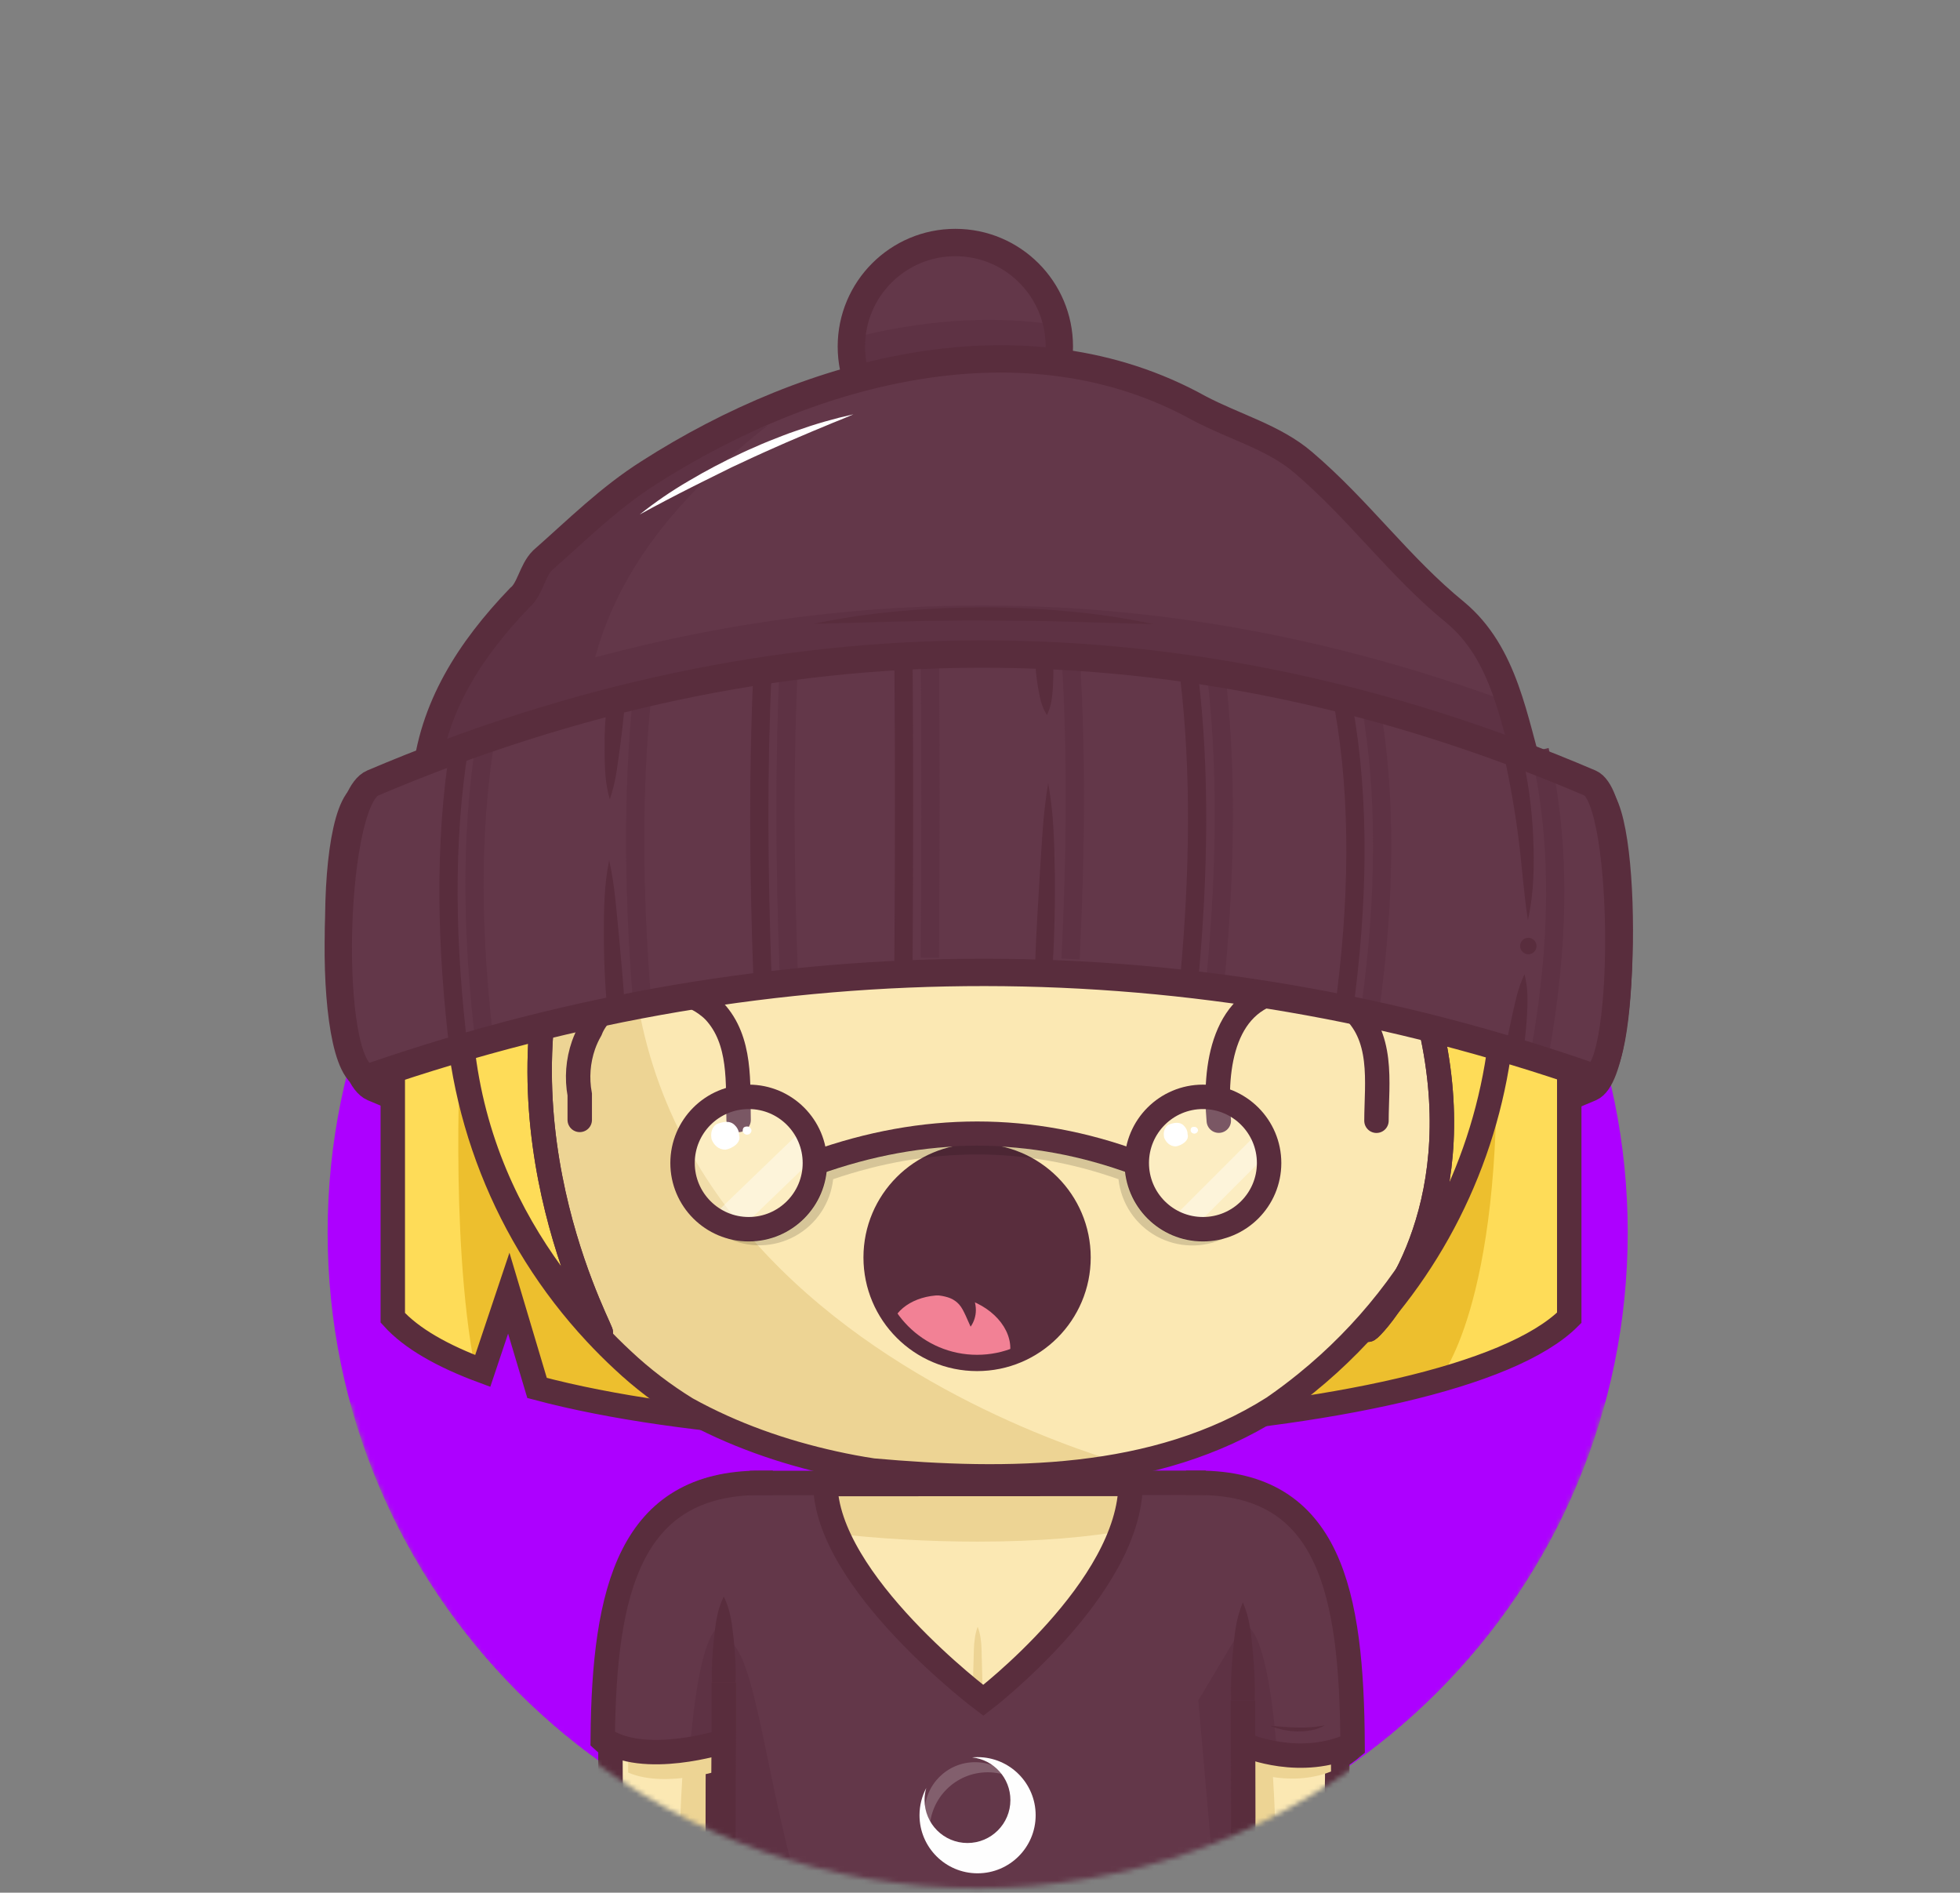 <svg width="405" height="391" viewBox="0 0 405 391" fill="none" xmlns="http://www.w3.org/2000/svg">
<rect x="0" y="0" width="405" height="391" fill="#808080" stroke="none"/>
<mask id="mask0_1170_85111" style="mask-type:luminance" maskUnits="userSpaceOnUse" x="-1" y="-1" width="406" height="392">
<path d="M404.038 -0.001H-0.002V290.225H72.402C87.909 347.753 140.059 390.064 202.018 390.064C263.978 390.064 316.127 347.753 331.634 290.225H404.038V-0.001Z" fill="white"/>
</mask>
<g mask="url(#mask0_1170_85111)">
<path d="M202.019 388.929C276.202 388.929 336.339 328.792 336.339 254.609C336.339 180.426 276.202 120.289 202.019 120.289C127.836 120.289 67.699 180.426 67.699 254.609C67.699 328.792 127.836 388.929 202.019 388.929Z" fill="#AD00FF"/>
<path d="M77.095 224.694C160.097 259.968 245.045 260.471 328.671 224.694C336.604 221.3 336.559 161.399 328.671 164.142C247.004 192.574 160.635 192.877 77.095 164.142C67.157 160.707 68.126 220.861 77.095 224.694Z" fill="#592D3D" stroke="#592D3D" stroke-width="5.653" stroke-miterlimit="10"/>
<path d="M202.71 84.654C135.582 84.654 81.162 139.07 81.162 206.202V272.234C84.992 276.485 91.413 280.141 99.748 283.22L105.13 267.151L110.972 286.731C172.693 303.151 299.542 296.945 324.257 272.234V206.202C324.257 139.07 269.837 84.654 202.71 84.654Z" fill="#FEDC58"/>
<path d="M98.128 282.605C98.661 282.811 99.199 283.009 99.744 283.219L105.13 267.151L110.972 286.73C129.243 291.579 153.215 294.468 178.56 295.47L189.583 284.876L95.275 213.91C95.275 213.91 92.795 254.9 98.128 282.605Z" fill="#EDBF2E"/>
<path d="M249.373 223.345L259.599 292.339C273.66 290.585 286.516 288.189 297.22 285.175C297.22 285.175 310.589 270.27 309.147 213.911C307.704 157.551 249.373 223.345 249.373 223.345Z" fill="#EDBF2E"/>
<path d="M202.71 84.654C135.582 84.654 81.162 139.07 81.162 206.202V272.234C84.992 276.485 91.413 280.141 99.748 283.22L105.13 267.151L110.972 286.731C172.693 303.151 299.542 296.945 324.257 272.234V206.202C324.257 139.07 269.837 84.654 202.71 84.654Z" stroke="#592D3D" stroke-width="5.047" stroke-miterlimit="10"/>
<path d="M246.463 306.553C283.134 306.553 275.554 352.71 275.905 404.04H246.463V306.553Z" fill="#FBE8B3"/>
<path d="M255.651 336.108L246.463 351.514L251.061 404.039H263.893C264.204 331.203 255.651 336.108 255.651 336.108Z" fill="#EDD494"/>
<path d="M94.24 202.019C94.24 142.496 142.495 94.241 202.018 94.241C261.541 94.241 309.796 142.496 309.796 202.019C309.811 218.057 306.24 233.896 299.343 248.375C292.447 262.855 282.4 275.609 269.937 285.704C267.726 287.503 265.444 289.212 263.093 290.831C238.786 306.261 208.079 306.261 180.358 303.793C177.667 303.389 174.984 302.88 172.321 302.294C161.683 299.95 151.384 296.334 141.869 291.061C139.517 289.612 137.237 288.047 135.028 286.366C132.808 284.676 130.677 282.872 128.644 280.96C126.721 279.175 124.864 277.319 123.073 275.393C104.51 255.473 94.204 229.247 94.24 202.019Z" fill="#FBE8B3"/>
<path d="M108.934 256.354C109.217 256.839 109.495 257.324 109.786 257.801C109.96 258.092 110.142 258.375 110.324 258.666C110.59 259.098 110.857 259.53 111.132 259.954C111.326 260.262 111.536 260.561 111.722 260.86C111.988 261.264 112.255 261.668 112.53 262.072C112.736 262.379 112.934 262.686 113.16 262.993C113.427 263.397 113.693 263.769 113.968 264.156C114.186 264.468 114.412 264.775 114.635 265.086C114.857 265.397 115.176 265.833 115.443 266.205C115.709 266.577 115.907 266.823 116.142 267.13C116.376 267.437 116.695 267.857 116.978 268.221C117.261 268.585 117.459 268.831 117.701 269.134C117.944 269.437 118.271 269.845 118.558 270.197C118.845 270.548 119.055 270.799 119.305 271.098C119.556 271.397 119.887 271.793 120.182 272.136C120.477 272.48 120.695 272.73 120.954 273.025L121.851 274.035C122.114 274.33 122.38 274.617 122.659 274.908C123.006 275.288 123.358 275.664 123.709 276.035L124.198 276.552C124.72 277.094 125.245 277.635 125.778 278.169L125.883 278.278C126.404 278.795 126.934 279.308 127.463 279.817L128.101 280.423C128.485 280.783 128.869 281.142 129.257 281.498L129.726 281.926C130.13 282.306 130.57 282.678 130.994 283.049C132.314 284.2 133.661 285.303 135.035 286.359C137.241 288.039 139.521 289.604 141.875 291.053C151.39 296.306 161.673 299.942 172.328 302.286C174.99 302.872 177.673 303.377 180.364 303.785C197.374 305.3 215.516 305.878 232.598 302.54C205.435 294.544 74.986 247.571 157.091 104.031C155.992 104.536 154.909 105.058 153.835 105.599L153.596 105.716C153.103 105.963 152.61 106.217 152.122 106.476L151.718 106.69C150.198 107.498 148.695 108.334 147.221 109.207L146.857 109.421C146.388 109.7 145.924 109.983 145.459 110.27L145.107 110.488C143.664 111.39 142.243 112.324 140.845 113.288L140.408 113.591C139.968 113.898 139.536 114.205 139.103 114.516L138.837 114.706C137.956 115.35 137.086 116.002 136.227 116.662L135.976 116.855C135.572 117.171 135.168 117.494 134.764 117.821L134.291 118.201C133.887 118.528 133.483 118.855 133.079 119.191C132.227 119.898 131.386 120.625 130.558 121.361L130.097 121.765L129.01 122.754L128.485 123.231C127.332 124.309 126.205 125.409 125.103 126.532L124.546 127.102C124.227 127.433 123.907 127.765 123.592 128.1C123.406 128.298 123.221 128.504 123.039 128.698C122.484 129.291 121.937 129.891 121.398 130.5C121.217 130.706 121.031 130.904 120.849 131.122C120.562 131.449 120.279 131.781 119.996 132.112L119.386 132.835C119.111 133.163 118.837 133.49 118.578 133.821C118.36 134.088 118.142 134.359 117.928 134.629C117.495 135.167 117.071 135.704 116.651 136.245C116.433 136.528 116.215 136.811 116 137.098C115.786 137.385 115.516 137.74 115.277 138.068C115.039 138.395 114.845 138.653 114.635 138.948C114.425 139.243 114.178 139.575 113.956 139.89C113.573 140.429 113.196 140.974 112.825 141.526C112.623 141.821 112.421 142.124 112.223 142.423C112.025 142.722 111.778 143.094 111.56 143.433L110.958 144.367L110.279 145.462C110.105 145.74 109.932 146.019 109.762 146.298C109.402 146.888 109.055 147.482 108.707 148.076L108.215 148.948C107.996 149.332 107.778 149.72 107.564 150.108C107.402 150.403 107.241 150.698 107.083 150.993C106.825 151.474 106.57 151.959 106.316 152.443L105.831 153.389C105.572 153.906 105.313 154.419 105.059 154.94C104.926 155.219 104.788 155.502 104.655 155.785C104.445 156.225 104.251 156.67 104.037 157.114C103.911 157.381 103.79 157.647 103.669 157.922C103.37 158.587 103.078 159.261 102.792 159.942C102.703 160.152 102.619 160.367 102.53 160.577C102.316 161.09 102.105 161.603 101.899 162.12C101.79 162.391 101.685 162.662 101.58 162.928C101.378 163.437 101.176 163.95 100.994 164.464C100.909 164.686 100.825 164.908 100.744 165.13C100.491 165.839 100.241 166.547 99.996 167.255L99.77 167.942C99.592 168.481 99.419 169.02 99.249 169.559L99.006 170.33C98.817 170.952 98.631 171.575 98.453 172.201C98.412 172.334 98.372 172.468 98.336 172.605C98.126 173.348 97.924 174.095 97.73 174.843C97.665 175.082 97.609 175.324 97.548 175.563C97.406 176.124 97.269 176.686 97.144 177.251L96.974 177.959C96.8 178.726 96.631 179.494 96.473 180.266L96.412 180.577C96.275 181.264 96.14 181.95 96.008 182.637C95.964 182.884 95.924 183.126 95.879 183.373C95.774 183.975 95.673 184.585 95.58 185.191C95.548 185.397 95.511 185.595 95.483 185.805C95.362 186.593 95.253 187.385 95.148 188.181L95.087 188.706C95.006 189.348 94.934 189.995 94.865 190.641C94.841 190.884 94.812 191.126 94.788 191.373C94.724 192.051 94.663 192.734 94.606 193.417C94.606 193.559 94.582 193.696 94.574 193.821C94.515 194.629 94.462 195.444 94.416 196.266C94.416 196.48 94.416 196.698 94.388 196.912C94.361 197.548 94.337 198.182 94.316 198.815C94.316 199.053 94.316 199.292 94.316 199.53C94.316 200.359 94.283 201.191 94.283 202.023C94.283 202.023 94.283 202.051 94.283 202.064C94.283 202.961 94.283 203.849 94.316 204.738C94.316 205.045 94.34 205.352 94.348 205.66C94.368 206.253 94.388 206.847 94.416 207.441C94.416 207.801 94.461 208.157 94.481 208.516C94.513 209.053 94.542 209.591 94.582 210.132C94.611 210.536 94.647 210.896 94.679 211.276C94.724 211.785 94.764 212.294 94.817 212.799C94.853 213.203 94.901 213.583 94.942 213.975C94.998 214.464 95.051 214.956 95.112 215.445C95.16 215.849 95.216 216.253 95.269 216.637C95.334 217.114 95.398 217.595 95.471 218.072C95.532 218.476 95.596 218.88 95.661 219.284C95.734 219.752 95.811 220.225 95.891 220.694C95.964 221.098 96.037 221.502 96.114 221.906C96.198 222.371 96.287 222.835 96.376 223.296C96.465 223.756 96.542 224.104 96.627 224.508C96.724 224.969 96.821 225.425 96.926 225.882C97.031 226.338 97.103 226.69 97.2 227.066C97.305 227.522 97.419 227.975 97.532 228.423C97.645 228.872 97.73 229.211 97.831 229.599C97.952 230.051 98.073 230.5 98.198 230.948C98.303 231.352 98.412 231.724 98.526 232.108C98.655 232.556 98.788 233.001 98.93 233.445C99.071 233.89 99.164 234.209 99.285 234.593C99.406 234.977 99.568 235.478 99.713 235.918C99.859 236.359 99.964 236.674 100.093 237.049C100.247 237.49 100.4 237.93 100.558 238.371C100.691 238.738 100.821 239.11 100.962 239.478L101.463 240.799C101.604 241.159 101.742 241.522 101.867 241.882C102.045 242.322 102.227 242.767 102.408 243.207C102.554 243.554 102.695 243.906 102.845 244.253C103.035 244.706 103.249 245.15 103.431 245.599C103.58 245.93 103.726 246.266 103.875 246.597C104.085 247.066 104.307 247.526 104.522 247.987L104.958 248.916C105.204 249.425 105.459 249.926 105.714 250.431C105.843 250.686 105.964 250.944 106.097 251.199C106.873 252.71 107.681 254.201 108.522 255.672C108.639 255.862 108.788 256.108 108.934 256.354Z" fill="#EDD494"/>
<path d="M94.24 202.019C94.24 142.496 142.495 94.241 202.018 94.241C261.541 94.241 309.796 142.496 309.796 202.019C309.811 218.057 306.24 233.896 299.343 248.375C292.447 262.855 282.4 275.609 269.937 285.704C267.726 287.503 265.444 289.212 263.093 290.831C238.786 306.261 208.079 306.261 180.358 303.793C177.667 303.389 174.984 302.88 172.321 302.294C161.683 299.95 151.384 296.334 141.869 291.061C139.517 289.612 137.237 288.047 135.028 286.366C132.808 284.676 130.677 282.872 128.644 280.96C126.721 279.175 124.864 277.319 123.073 275.393C104.51 255.473 94.204 229.247 94.24 202.019Z" stroke="#592D3D" stroke-width="5.047" stroke-miterlimit="10"/>
<path d="M156.006 306.553C119.332 306.553 126.916 352.71 126.564 404.04H156.006V306.553Z" fill="#FBE8B3"/>
<path d="M148.374 336.108L157.574 351.514L152.972 404.039H140.152C139.824 331.203 148.374 336.108 148.374 336.108Z" fill="#EDD494"/>
<path d="M250.29 432.322H153.748C152.326 432.321 150.962 431.756 149.957 430.749C148.951 429.743 148.387 428.379 148.387 426.957V311.918C148.387 310.496 148.951 309.132 149.957 308.126C150.962 307.12 152.326 306.554 153.748 306.553H247.983C253.272 306.553 255.659 309.648 255.659 314.585V426.941C255.662 427.647 255.524 428.347 255.255 429C254.986 429.653 254.591 430.247 254.092 430.747C253.593 431.247 253.001 431.643 252.348 431.914C251.696 432.184 250.996 432.323 250.29 432.322Z" fill="#FBE8B3"/>
<path d="M254.16 309.744C253.758 309.249 253.417 308.706 253.146 308.128C252.176 307.368 251.022 306.878 249.801 306.71C249.199 306.617 248.591 306.571 247.983 306.572H153.748C152.329 306.573 150.969 307.136 149.964 308.138C148.959 309.14 148.392 310.499 148.387 311.918C160.104 316.128 182.039 318.479 202.019 318.479C227.498 318.479 244.193 314.702 254.16 309.744Z" fill="#EDD494"/>
<path d="M246.463 306.553C283.134 306.553 275.554 352.71 275.905 404.04H255.651" stroke="#592D3D" stroke-width="5.047" stroke-miterlimit="10" stroke-linecap="square"/>
<path d="M156.006 306.553C119.332 306.553 126.916 352.71 126.564 404.04H146.794" stroke="#592D3D" stroke-width="5.047" stroke-miterlimit="10" stroke-linecap="square"/>
<path d="M153.748 306.593L247.982 306.553" stroke="#592D3D" stroke-width="5.047" stroke-miterlimit="10"/>
<path d="M153.748 432.322H200.868C156.767 432.322 160.096 338.916 148.387 338.916V426.94C148.385 427.646 148.522 428.345 148.79 428.998C149.059 429.65 149.453 430.243 149.951 430.743C150.449 431.243 151.041 431.64 151.693 431.911C152.344 432.182 153.043 432.322 153.748 432.322Z" fill="#EDD494"/>
<path d="M145.963 347.817C145.886 346.334 145.918 344.851 145.983 343.373C146.048 341.894 146.173 340.403 146.33 338.928C146.411 338.185 146.492 337.445 146.593 336.702C146.694 335.959 146.791 335.219 146.936 334.476C147.223 332.937 147.711 331.443 148.387 330.031C149.063 331.443 149.551 332.937 149.837 334.476C149.983 335.219 150.088 335.959 150.181 336.702C150.274 337.445 150.363 338.185 150.443 338.928C150.597 340.411 150.718 341.894 150.787 343.373C150.856 344.851 150.888 346.338 150.811 347.817H145.963Z" fill="#592D3D"/>
<path d="M255.651 351.514V354.747C255.756 368.484 255.756 382.625 255.651 396.262C255.651 397.421 255.651 398.573 255.651 399.708V426.945C255.653 427.65 255.515 428.349 255.246 429.001C254.978 429.653 254.583 430.246 254.085 430.745C253.587 431.245 252.996 431.641 252.344 431.912C251.693 432.182 250.995 432.322 250.289 432.322H153.748C152.326 432.321 150.962 431.756 149.956 430.749C148.951 429.743 148.386 428.379 148.386 426.957V403.442C148.386 402.428 148.386 401.393 148.386 400.351C148.285 386.262 148.285 372.12 148.386 357.805V347.817" stroke="#592D3D" stroke-width="5.047" stroke-miterlimit="10"/>
<path d="M253.227 351.514C253.15 349.829 253.186 348.14 253.251 346.452C253.316 344.763 253.441 343.078 253.595 341.389C253.675 340.544 253.76 339.7 253.857 338.856C253.954 338.011 254.055 337.171 254.201 336.326C254.482 334.587 254.969 332.888 255.651 331.264C256.333 332.888 256.82 334.587 257.102 336.326C257.247 337.171 257.352 338.015 257.445 338.856C257.538 339.696 257.627 340.544 257.708 341.389C257.861 343.078 257.986 344.763 258.051 346.452C258.116 348.14 258.152 349.829 258.075 351.514H253.227Z" fill="#592D3D"/>
<path d="M230.576 340.383C230.665 336.565 235.514 334.949 237.938 337.373C238.332 337.775 238.643 338.251 238.853 338.773C239.063 339.296 239.168 339.854 239.162 340.417C239.156 340.98 239.04 341.537 238.819 342.054C238.598 342.572 238.277 343.042 237.875 343.436C237.473 343.83 236.997 344.14 236.475 344.351C235.952 344.561 235.394 344.666 234.831 344.66C234.268 344.654 233.712 344.537 233.194 344.317C232.676 344.096 232.207 343.775 231.813 343.373C231.419 342.981 231.107 342.515 230.895 342.002C230.683 341.489 230.574 340.938 230.576 340.383Z" fill="#592D3D"/>
<path d="M164.892 340.262C164.807 336.969 168.444 335.353 170.868 336.565C174.1 337.777 174.1 342.221 170.868 344.242C169.252 345.05 167.636 344.242 166.12 343.24C165.73 342.849 165.42 342.384 165.209 341.873C164.998 341.362 164.891 340.815 164.892 340.262Z" fill="#592D3D"/>
<path d="M202.019 336.068C202.308 336.83 202.511 337.621 202.625 338.428C202.745 339.209 202.811 339.997 202.823 340.788L202.944 345.511C202.98 347.082 203.029 348.658 203.045 350.234L203.114 354.949C203.207 361.24 203.203 367.539 203.227 373.834C203.251 380.129 203.3 386.424 203.227 392.719C203.191 395.866 203.106 399.014 203.013 402.161C202.972 403.733 202.896 405.309 202.742 406.88C202.605 408.469 202.366 410.046 202.027 411.604C201.688 410.046 201.449 408.469 201.312 406.88C201.158 405.309 201.081 403.733 201.041 402.161C200.948 399.014 200.863 395.866 200.827 392.719C200.746 386.424 200.827 380.129 200.827 373.834C200.827 367.539 200.827 361.248 200.9 354.953L200.968 350.226L201.102 345.507L201.235 340.788C201.25 339.997 201.317 339.209 201.437 338.428C201.543 337.622 201.738 336.831 202.019 336.068Z" fill="#EDD494"/>
<path d="M171.805 356.767C172.404 356.482 173.039 356.279 173.692 356.161C174.316 356.044 174.948 355.977 175.582 355.959L179.36 355.826L186.916 355.66C191.95 355.583 196.98 355.563 202.019 355.551C207.057 355.539 212.092 355.487 217.126 355.551C219.643 355.588 222.16 355.672 224.681 355.765C225.938 355.81 227.199 355.887 228.455 356.036C229.731 356.178 230.994 356.418 232.233 356.755C230.995 357.095 229.732 357.334 228.455 357.47C227.199 357.624 225.938 357.701 224.681 357.741C222.16 357.834 219.643 357.915 217.126 357.951C212.092 358.028 207.057 357.951 202.019 357.951C196.98 357.951 191.946 357.951 186.908 357.891C184.391 357.866 181.873 357.786 179.36 357.689L175.582 357.551C174.949 357.534 174.318 357.467 173.696 357.349C173.042 357.24 172.406 357.044 171.805 356.767Z" fill="#EDD494"/>
<path d="M178.75 369.445C179.227 369.218 179.737 369.066 180.261 368.997C180.745 368.929 181.235 368.908 181.724 368.936C182.689 368.977 183.655 369.001 184.621 369.021C186.552 369.066 188.483 369.082 190.415 369.09C194.306 369.09 198.128 369.122 202.035 369.005C205.942 368.888 209.817 368.831 213.704 368.847C215.647 368.847 217.59 368.9 219.53 368.944C220.506 368.958 221.481 369.021 222.451 369.134C223.448 369.244 224.432 369.451 225.388 369.752C224.454 370.119 223.485 370.39 222.495 370.561C221.532 370.734 220.559 370.85 219.582 370.908C217.635 371.049 215.687 371.171 213.744 371.239C209.849 371.385 205.958 371.369 202.075 371.421C200.132 371.421 198.192 371.51 196.225 371.462C194.257 371.413 192.31 371.409 190.358 371.336C188.407 371.264 186.447 371.102 184.499 370.9C183.522 370.791 182.552 370.67 181.578 370.536C181.087 370.476 180.603 370.362 180.136 370.197C179.634 370.027 179.166 369.773 178.75 369.445Z" fill="#EDD494"/>
<path d="M177.344 383.785C177.823 383.503 178.344 383.298 178.887 383.179C179.394 383.061 179.911 382.995 180.431 382.981L183.513 382.852C185.57 382.779 187.631 382.718 189.687 382.686C193.8 382.625 197.913 382.625 202.019 382.625C206.124 382.625 210.245 382.557 214.358 382.625C216.414 382.662 218.471 382.746 220.528 382.839C221.559 382.874 222.588 382.963 223.61 383.106C224.663 383.251 225.699 383.495 226.705 383.837C225.703 384.173 224.67 384.412 223.623 384.553C222.599 384.699 221.569 384.789 220.536 384.823C218.479 384.916 216.423 385.001 214.366 385.037C210.253 385.118 206.136 385.062 202.023 385.037C197.909 385.013 193.796 385.013 189.683 384.936C187.627 384.896 185.566 384.823 183.509 384.738L180.427 384.589C179.907 384.573 179.39 384.505 178.883 384.387C178.341 384.27 177.821 384.066 177.344 383.785Z" fill="#EDD494"/>
<path d="M275.03 365.971C275.11 350.981 274.541 337.66 271.902 327.43C267.83 317.187 260.516 311.078 247.611 311.078L256.844 365.409C256.844 365.409 265.939 369.567 275.03 365.971Z" fill="#EDD494"/>
<path d="M278.505 361.708C278.045 362.087 277.545 362.415 277.014 362.686" stroke="#592D3D" stroke-width="5.047" stroke-miterlimit="10" stroke-linecap="square"/>
<path d="M132.928 326.997C130.172 337.329 129.695 350.888 129.8 366.189C137.841 369.644 150.176 365.32 150.176 365.32L157.17 311.874C144.701 311.874 137.267 317.49 132.928 326.997Z" fill="#EDD494"/>
<path d="M249.155 306.326L233.623 306.367C233.623 328.072 203.187 351.272 203.187 351.272C203.187 351.272 170.541 326.795 170.541 306.367L154.92 306.326C153.498 306.326 152.134 306.891 151.128 307.896C150.122 308.902 149.556 310.265 149.555 311.688V426.714C149.556 428.136 150.122 429.5 151.128 430.506C152.134 431.511 153.498 432.076 154.92 432.076H251.458C252.88 432.076 254.243 431.511 255.249 430.505C256.254 429.5 256.819 428.136 256.819 426.714V314.342C256.819 309.421 254.444 306.326 249.155 306.326Z" fill="#633749"/>
<path d="M247.611 306.326C273.284 306.326 277.268 328.952 277.47 360.128C269.959 364.823 257.708 360.662 257.708 360.662L247.611 306.326Z" fill="#633749"/>
<path d="M256.819 335.882L247.611 351.272L252.213 403.797H256.9V361.122L263.882 362.29C261.611 333.13 256.819 335.882 256.819 335.882Z" fill="#5E3244"/>
<path d="M157.172 306.326C132.21 306.326 126.537 328.06 126.121 357.906C133.798 365.926 149.535 359.756 149.535 359.756L157.172 306.326Z" fill="#633749"/>
<path d="M149.543 335.882V359.756L142.549 361.494C144.84 333.183 149.543 335.882 149.543 335.882Z" fill="#5E3244"/>
<path d="M247.611 306.326C274.852 306.326 279.308 329.066 279.49 360.379C268.904 365.397 257.708 360.662 257.708 360.662" stroke="#592D3D" stroke-width="5.047" stroke-miterlimit="10" stroke-linecap="square"/>
<path d="M157.171 306.326C130.185 306.326 124.816 328.423 124.545 359.138C132.864 365.114 149.535 359.756 149.535 359.756" stroke="#592D3D" stroke-width="5.047" stroke-miterlimit="10" stroke-linecap="square"/>
<path d="M154.921 432.075H202.02C157.903 432.075 161.248 338.686 149.539 338.686V426.714C149.54 427.419 149.679 428.118 149.95 428.77C150.221 429.421 150.618 430.013 151.118 430.511C151.618 431.009 152.211 431.404 152.864 431.672C153.516 431.94 154.215 432.078 154.921 432.075Z" fill="#5E3244"/>
<path d="M147.13 347.591C147.054 346.109 147.086 344.622 147.155 343.147C147.223 341.672 147.345 340.181 147.498 338.702C147.579 337.963 147.664 337.22 147.761 336.476C147.858 335.733 147.959 334.993 148.104 334.254C148.39 332.715 148.878 331.221 149.555 329.81C150.231 331.221 150.719 332.715 151.005 334.254C151.151 334.993 151.256 335.737 151.349 336.476C151.441 337.216 151.53 337.963 151.611 338.702C151.767 340.189 151.883 341.671 151.959 343.147C152.023 344.63 152.056 346.117 151.959 347.591H147.13Z" fill="#592D3D"/>
<path d="M256.818 351.272V354.504C256.923 368.241 256.923 382.383 256.818 396.023C256.818 397.183 256.818 398.334 256.818 399.47V426.706C256.818 428.128 256.253 429.492 255.248 430.497C254.242 431.503 252.878 432.068 251.456 432.068H154.919C153.497 432.068 152.133 431.503 151.126 430.497C150.12 429.492 149.554 428.128 149.553 426.706V400.12C149.448 386.035 149.448 371.894 149.553 357.575V347.591" stroke="#592D3D" stroke-width="5.047" stroke-miterlimit="10"/>
<path d="M254.395 351.272C254.318 349.583 254.354 347.894 254.419 346.209C254.484 344.525 254.609 342.832 254.767 341.147C254.847 340.302 254.928 339.458 255.025 338.614C255.122 337.769 255.223 336.925 255.373 336.08C255.652 334.341 256.137 332.642 256.819 331.018C257.504 332.641 257.991 334.341 258.27 336.08C258.415 336.925 258.524 337.769 258.613 338.614C258.702 339.458 258.795 340.302 258.876 341.147C259.033 342.832 259.154 344.521 259.219 346.209C259.284 347.898 259.324 349.583 259.243 351.272H254.395Z" fill="#592D3D"/>
<path d="M154.92 306.367L249.154 306.326" stroke="#592D3D" stroke-width="5.047" stroke-miterlimit="10"/>
<path d="M125.543 360.379C126.003 360.796 126.501 361.169 127.03 361.494" stroke="#592D3D" stroke-width="5.047" stroke-miterlimit="10" stroke-linecap="square"/>
<path d="M273.772 356.415C272.931 356.915 272.007 357.26 271.045 357.433C270.085 357.62 269.109 357.707 268.132 357.692C267.159 357.674 266.189 357.569 265.235 357.377C264.758 357.288 264.289 357.146 263.825 357.025C263.36 356.904 262.903 356.71 262.459 356.524C262.948 356.524 263.425 356.593 263.897 356.633L265.32 356.75C265.792 356.75 266.261 356.831 266.734 356.835C267.206 356.839 267.675 356.88 268.144 356.884C269.081 356.904 270.019 356.884 270.972 356.811C271.913 356.744 272.849 356.611 273.772 356.415Z" fill="#592D3D"/>
<path d="M233.624 306.367C233.624 328.072 203.187 351.272 203.187 351.272C203.187 351.272 170.541 326.795 170.541 306.367" stroke="#592D3D" stroke-width="5.047" stroke-miterlimit="10"/>
<path d="M119.793 231.356V226.132C119.163 222.712 119.433 219.186 120.577 215.902C120.955 214.83 121.429 213.796 121.995 212.811C123.349 209.292 126.985 206.464 130.622 205.251C136.278 203.635 143.147 204.443 147.591 208.888C153.248 214.948 152.44 223.837 152.622 231.361" stroke="#592D3D" stroke-width="5.047" stroke-miterlimit="10" stroke-linecap="round"/>
<path d="M251.841 231.514C250.896 220.759 252.512 205.809 266.439 204.375C267.53 204.276 268.628 204.276 269.72 204.375C273.007 204.66 276.148 205.861 278.787 207.842C286.059 213.902 284.443 223.599 284.423 231.53" stroke="#592D3D" stroke-width="5.047" stroke-miterlimit="10" stroke-linecap="round"/>
<path d="M201.898 281.567C213.936 281.567 223.696 271.807 223.696 259.769C223.696 247.73 213.936 237.971 201.898 237.971C189.859 237.971 180.1 247.73 180.1 259.769C180.1 271.807 189.859 281.567 201.898 281.567Z" fill="#592D3D"/>
<path d="M198.468 268.035C192.783 266.674 187.309 268.439 184.953 272.023C187.212 275.442 190.486 278.066 194.314 279.526C198.143 280.986 202.333 281.208 206.295 280.161C207.119 279.943 207.929 279.673 208.719 279.353C209.264 274.5 204.88 269.567 198.468 268.035Z" fill="#F28195"/>
<path d="M193.393 263.434H193.716H193.978C194.152 263.434 194.318 263.434 194.483 263.458C194.815 263.482 195.144 263.53 195.469 263.599C196.13 263.729 196.773 263.936 197.384 264.217C198.668 264.793 199.76 265.726 200.528 266.904C201.253 268.021 201.642 269.322 201.647 270.654C201.645 271.879 201.266 273.074 200.56 274.076C200.035 272.961 199.655 271.975 199.223 271.131C199.032 270.729 198.813 270.342 198.568 269.971C198.342 269.643 198.078 269.343 197.78 269.078C197.215 268.585 196.551 268.218 195.833 268.003C195.455 267.888 195.07 267.795 194.681 267.725C194.483 267.696 194.277 267.66 194.088 267.636L193.793 267.607H193.659C193.627 267.607 193.554 267.607 193.582 267.607L193.393 263.434Z" fill="#592D3D"/>
<path d="M201.898 281.567C213.936 281.567 223.696 271.807 223.696 259.769C223.696 247.73 213.936 237.971 201.898 237.971C189.859 237.971 180.1 247.73 180.1 259.769C180.1 271.807 189.859 281.567 201.898 281.567Z" stroke="#592D3D" stroke-width="3.365" stroke-miterlimit="10"/>
<path d="M294.734 167.28H117.264V193.199H294.734V167.28Z" fill="#EDD494"/>
<path d="M286.868 269.761C285.599 271.329 284.291 272.86 282.944 274.355C281.934 275.474 283.987 273.902 286.868 269.761ZM292.928 141.862C280.605 119.878 259.191 104.743 234.431 97.777L231.866 97.086C222.694 94.549 213.029 94.258 203.049 94.258C192.266 94.258 181.854 95.365 172.031 98.298L170.31 98.811C157.236 103.249 145.074 110.017 134.411 118.787C133.234 119.751 132.08 120.737 130.948 121.745C119.498 131.316 110.609 143.438 104.496 157.26C103.903 158.585 103.343 159.922 102.815 161.272C101.238 165.293 99.967 169.427 99.013 173.64C86.06 224.783 106.217 256.161 124.108 275.393C125.874 277.292 100.702 234.242 117.07 188.12C120.193 188.003 125.247 187.914 131.692 187.85L137.955 167.401L145.001 187.757C156.072 187.704 169.195 187.696 182.932 187.708L187.91 166.553L193.534 187.716C223.583 187.773 254.722 187.927 272.435 188.028L277.769 166.949L283.829 188.092L287.146 188.112C307.385 231.11 294.342 259.042 286.868 269.761C302.401 250.604 310.862 226.682 310.827 202.019C310.827 167.102 292.928 141.862 292.928 141.862Z" fill="#FEDC58"/>
<path d="M286.868 269.761C285.599 271.329 284.291 272.86 282.944 274.355C281.934 275.474 283.987 273.902 286.868 269.761ZM286.868 269.761C294.342 259.042 307.385 231.11 287.146 188.112L283.829 188.092L277.769 166.949L272.435 188.028C254.722 187.927 223.583 187.773 193.534 187.716L187.91 166.553L182.932 187.708C169.195 187.696 156.072 187.704 145.001 187.757L137.955 167.401L131.692 187.85C125.247 187.914 120.193 188.003 117.07 188.12C100.702 234.242 125.874 277.292 124.108 275.393C106.217 256.161 86.06 224.783 99.013 173.64C99.967 169.427 101.238 165.293 102.815 161.272C103.343 159.922 103.903 158.585 104.496 157.26C110.609 143.438 119.498 131.316 130.948 121.745C132.08 120.737 133.234 119.751 134.411 118.787C145.074 110.017 157.236 103.249 170.31 98.811L172.031 98.298C181.854 95.365 192.266 94.258 203.049 94.258C213.029 94.258 222.694 94.549 231.866 97.086L234.431 97.777C259.191 104.743 280.605 119.878 292.928 141.862C292.928 141.862 310.827 167.102 310.827 202.019C310.862 226.682 302.401 250.604 286.868 269.761Z" stroke="#592D3D" stroke-width="5.047" stroke-miterlimit="10"/>
<path d="M236.02 92.121L233.406 91.418C223.22 88.589 212.828 88.367 203.05 88.367C190.691 88.367 179.992 89.777 170.36 92.666L168.638 93.179L168.44 93.24C154.702 97.926 141.917 105.042 130.695 114.25C129.483 115.244 128.271 116.27 127.123 117.301C115.151 127.329 105.737 139.971 99.147 154.876C98.517 156.286 97.935 157.725 97.362 159.147C95.673 163.466 88.76 183.296 87.766 187.692L117.071 188.096C120.194 187.979 125.248 187.89 131.693 187.826L137.956 167.377L145.002 187.733C156.073 187.68 169.196 187.672 182.933 187.684L187.911 166.529L193.535 187.717C223.584 187.773 254.723 187.927 272.436 188.028L277.77 166.949L283.83 188.092L287.147 188.113L316.687 202.02C316.687 167.195 300 141.818 297.907 138.747C285.252 116.363 263.285 99.797 236.02 92.121ZM303.156 221.111C301.875 210.638 298.642 198.783 292.444 185.62L290.873 182.278H288.25L277.43 144.448L267.879 182.145C251.543 182.056 224.622 181.927 198.036 181.866L187.551 142.444L178.283 181.838C167.212 181.838 157.455 181.838 149.156 181.874L137.616 148.496L127.345 182.032C122.719 182.092 119.2 182.169 116.84 182.258L112.869 182.412L111.539 186.153C105.745 202.513 104.21 220.202 106.974 238.787C100.549 222.626 97.899 201.862 104.691 175.098L104.727 174.945C105.62 171.02 106.809 167.168 108.283 163.422C108.768 162.173 109.297 160.909 109.863 159.644C115.737 146.367 124.101 135.131 134.715 126.258L134.848 126.141C135.919 125.191 137.026 124.246 138.137 123.333C148.228 115.043 159.723 108.629 172.077 104.395L173.713 103.911C182.246 101.349 191.842 100.101 203.046 100.101C212.024 100.101 221.523 100.307 230.299 102.735L232.877 103.426C257.216 110.294 276.727 124.949 287.826 144.731L287.976 144.997L288.154 145.252C288.323 145.49 304.966 169.345 304.966 202.02C304.964 208.426 304.358 214.818 303.156 221.111Z" fill="#FEDC58"/>
<path d="M286.867 269.761C285.599 271.328 284.291 272.86 282.944 274.355C281.934 275.474 283.986 273.902 286.867 269.761ZM286.867 269.761C294.342 259.042 307.384 231.11 287.146 188.112L283.829 188.092L277.768 166.949L272.435 188.027C254.722 187.926 223.582 187.773 193.534 187.716L187.91 166.553L182.932 187.708C169.195 187.696 156.071 187.704 145.001 187.757L137.954 167.401L131.691 187.85C125.247 187.914 120.192 188.003 117.069 188.12C100.702 234.242 125.873 277.292 124.108 275.393" stroke="#592D3D" stroke-width="5.047" stroke-miterlimit="10"/>
<path d="M114.939 187.009C115.012 186.706 115.073 186.476 115.154 186.225C115.234 185.975 115.315 185.74 115.404 185.506C115.59 185.033 115.808 184.573 116.014 184.124C116.465 183.221 116.985 182.353 117.57 181.53C118.147 180.692 118.808 179.913 119.541 179.207C120.341 178.449 121.311 177.895 122.37 177.591C122.382 178.636 122.264 179.678 122.018 180.694C121.905 181.154 121.78 181.603 121.642 182.035L121.238 183.348C120.969 184.218 120.7 185.079 120.43 185.93C120.297 186.358 120.156 186.775 120.026 187.195C119.958 187.401 119.877 187.599 119.8 187.813C119.723 188.027 119.642 188.217 119.574 188.379L114.939 187.009Z" fill="#592D3D"/>
<path d="M287.143 185.688C287.981 185.621 288.823 185.63 289.66 185.712C290.506 185.785 291.347 185.901 292.181 186.06C292.585 186.141 293.021 186.222 293.442 186.319C293.867 186.408 294.287 186.524 294.698 186.666C295.625 186.979 296.482 187.47 297.219 188.112C296.481 188.754 295.624 189.247 294.698 189.563C294.287 189.704 293.867 189.818 293.442 189.906C293.038 190.007 292.601 190.088 292.181 190.169C291.341 190.325 290.5 190.441 289.66 190.516C288.823 190.598 287.981 190.605 287.143 190.537V185.688Z" fill="#592D3D"/>
<path d="M179.732 182.654C179.831 180.726 180.032 178.804 180.334 176.896C180.625 174.998 180.981 173.111 181.389 171.24C181.797 169.369 182.258 167.503 182.779 165.652C183.301 163.789 183.924 161.956 184.646 160.161C184.548 162.09 184.346 164.012 184.039 165.919C183.749 167.818 183.397 169.703 182.985 171.575C182.573 173.447 182.11 175.31 181.595 177.163C181.071 179.025 180.449 180.858 179.732 182.654Z" fill="white"/>
<path d="M269.898 182.654C269.997 180.725 270.198 178.803 270.5 176.896C270.794 174.997 271.146 173.112 271.555 171.24C271.964 169.368 272.421 167.506 272.925 165.656C273.44 163.795 274.057 161.963 274.771 160.169C274.675 162.098 274.474 164.02 274.169 165.927C273.873 167.826 273.521 169.711 273.115 171.583C272.711 173.458 272.242 175.32 271.721 177.171C271.211 179.03 270.603 180.86 269.898 182.654Z" fill="white"/>
<path d="M95.978 189.195C96.796 183.888 98.349 178.72 100.593 173.842L95.978 189.195Z" fill="#FEDC58"/>
<path d="M93.574 188.892C93.611 188.488 93.647 188.145 93.704 187.789C93.76 187.434 93.821 187.094 93.889 186.747C94.031 186.06 94.192 185.381 94.386 184.727C94.766 183.384 95.235 182.068 95.788 180.787C96.323 179.498 96.958 178.252 97.687 177.062C98.451 175.827 99.436 174.744 100.592 173.866C100.674 175.274 100.609 176.686 100.398 178.08C100.297 178.739 100.192 179.393 100.063 180.036C99.934 180.678 99.829 181.325 99.728 181.967L99.069 185.802L98.734 187.692C98.685 188.008 98.621 188.323 98.564 188.63C98.507 188.937 98.443 189.264 98.386 189.515L93.574 188.892Z" fill="#592D3D"/>
<path d="M310.839 200.404C310.839 200.404 310.653 192.008 307.457 181.159L310.839 200.404Z" fill="#FEDC58"/>
<path d="M308.415 200.452L308.318 199.337C308.286 198.933 308.253 198.557 308.229 198.169L308.047 195.81L307.679 191.042C307.558 189.446 307.393 187.846 307.275 186.222C307.243 185.414 307.211 184.582 307.235 183.741C307.244 182.876 307.312 182.012 307.437 181.155C308.538 182.481 309.434 183.964 310.096 185.555C310.427 186.327 310.72 187.114 310.972 187.915C311.243 188.723 311.473 189.531 311.704 190.339C312.157 191.957 312.52 193.598 312.791 195.256C312.924 196.085 313.045 196.921 313.118 197.765C313.161 198.186 313.193 198.61 313.215 199.038C313.239 199.47 313.247 199.874 313.243 200.363L308.415 200.452Z" fill="#592D3D"/>
<path d="M204.726 95.15C198.971 95.482 193.24 96.147 187.562 97.142C186.156 97.417 184.734 97.716 183.344 97.974C181.954 98.233 180.556 98.625 179.162 98.948L175.016 100.047C173.643 100.451 172.281 100.888 170.915 101.308C165.467 103.065 160.143 105.189 154.98 107.663C149.795 110.181 144.771 113.014 139.934 116.148C144.242 112.216 148.999 108.807 154.107 105.991C159.218 103.131 164.599 100.786 170.172 98.989C171.578 98.585 172.976 98.144 174.382 97.756C175.788 97.368 177.21 97.021 178.645 96.706C180.079 96.391 181.513 96.14 182.948 95.898C184.382 95.655 185.841 95.465 187.287 95.284C193.076 94.577 198.927 94.532 204.726 95.15Z" fill="white"/>
<path d="M242.783 186.088C247.245 184.951 251.764 184.054 256.322 183.401L255.248 183.543C260.573 182.84 265.971 182.633 271.308 183.349L270.233 183.203C271.555 183.389 272.876 183.607 274.201 183.777L273.126 183.631C277.148 184.183 281.128 185.007 285.037 186.1C287.058 186.662 289.522 185.401 290.007 183.272C290.271 182.238 290.124 181.143 289.596 180.216C289.069 179.289 288.202 178.603 287.179 178.302C282.594 177.047 277.923 176.131 273.203 175.563L274.278 175.708C269.821 174.917 265.286 174.653 260.767 174.92C256.272 175.215 251.804 175.83 247.397 176.759C245.126 177.215 242.872 177.741 240.625 178.294C238.573 178.799 237.142 181.227 237.797 183.264C238.098 184.287 238.784 185.154 239.711 185.681C240.638 186.209 241.733 186.356 242.767 186.092L242.783 186.088Z" fill="#592D3D"/>
<path d="M115.61 186.1C119.483 184.977 123.433 184.141 127.429 183.599L126.354 183.745C133.245 182.843 140.225 182.853 147.113 183.777L146.039 183.636C150.057 184.184 154.033 185.007 157.938 186.1C159.958 186.666 162.423 185.401 162.907 183.272C163.172 182.239 163.024 181.143 162.497 180.216C161.969 179.289 161.102 178.603 160.079 178.302C154.243 176.679 148.261 175.637 142.221 175.191C132.521 174.56 122.785 175.614 113.445 178.307C112.432 178.6 111.567 179.263 111.021 180.165C110.481 181.108 110.336 182.226 110.616 183.276C111.283 185.341 113.408 186.727 115.586 186.105L115.61 186.1Z" fill="#592D3D"/>
<path d="M197.406 93.072C209.272 93.072 218.892 83.453 218.892 71.587C218.892 59.72 209.272 50.101 197.406 50.101C185.539 50.101 175.92 59.72 175.92 71.587C175.92 83.453 185.539 93.072 197.406 93.072Z" fill="#633749"/>
<path d="M197.406 93.072C200.606 93.074 203.765 92.36 206.654 90.984C209.542 89.608 212.087 87.604 214.102 85.119C216.117 82.633 217.551 79.729 218.3 76.618C219.049 73.507 219.093 70.268 218.43 67.138C204.501 64.98 190.057 66.233 175.997 69.853C175.952 70.423 175.92 70.998 175.92 71.582C175.919 74.404 176.475 77.198 177.554 79.805C178.634 82.413 180.216 84.782 182.211 86.778C184.207 88.773 186.575 90.356 189.182 91.436C191.79 92.516 194.584 93.072 197.406 93.072Z" fill="#5E3244"/>
<path d="M197.406 93.072C209.272 93.072 218.892 83.453 218.892 71.587C218.892 59.72 209.272 50.101 197.406 50.101C185.539 50.101 175.92 59.72 175.92 71.587C175.92 83.453 185.539 93.072 197.406 93.072Z" stroke="#592D3D" stroke-width="5.653" stroke-miterlimit="10"/>
<path d="M83.74 191.953C83.735 183.196 84.728 174.466 86.7 165.933C87.089 164.259 87.513 162.6 87.971 160.955C89.284 146.339 97.022 134.284 107.367 123.518C109.521 121.794 109.951 117.92 112.105 115.766C119.426 109.309 125.884 102.847 134.066 97.665C167.652 76.134 212.004 64.509 247.744 84.316C255.062 88.189 263.243 90.343 269.271 95.511C280.901 105.412 289.078 117.042 300.708 126.514C311.039 135.112 312.763 148.905 316.429 160.937C316.89 162.578 317.314 164.238 317.7 165.915C319.672 174.448 320.665 183.178 320.66 191.935L83.74 191.953Z" fill="#633749"/>
<path d="M86.7 165.934C84.728 174.467 83.735 183.196 83.74 191.954H121.3C120.594 155.453 111.227 124.971 158.742 87.814C124.658 100.752 93.601 129.166 86.7 165.934Z" fill="#5E3244"/>
<path d="M91.85 145.792C89.761 150.609 88.452 155.728 87.971 160.956C87.513 162.597 87.089 164.256 86.7 165.934C84.728 174.466 83.735 183.196 83.74 191.954H174.268C193.485 190.467 212.788 190.467 232.006 191.954H320.66C320.665 183.196 319.672 174.466 317.7 165.934C317.311 164.259 316.887 162.6 316.429 160.956C314.863 155.811 313.646 150.349 311.967 145.118C238.708 118.011 164.625 118.586 91.85 145.792Z" fill="#5E3244"/>
<path d="M83.74 191.953C83.735 183.196 84.728 174.466 86.7 165.933C87.089 164.259 87.513 162.6 87.971 160.955C89.284 146.339 97.022 134.284 107.367 123.518C109.521 121.794 109.951 117.92 112.105 115.766C119.426 109.309 125.884 102.847 134.066 97.665C167.652 76.134 212.004 64.509 247.744 84.316C255.062 88.189 263.243 90.343 269.271 95.511C280.901 105.412 289.078 117.042 300.708 126.514C311.039 135.112 312.763 148.905 316.429 160.937C316.89 162.578 317.314 164.238 317.7 165.915C319.672 174.448 320.665 183.178 320.66 191.935L83.74 191.953Z" stroke="#592D3D" stroke-width="5.653" stroke-miterlimit="10"/>
<path d="M76.993 161.77C159.995 126.473 244.943 125.993 328.57 161.77C336.503 165.164 336.457 225.065 328.57 222.322C246.903 193.89 160.534 193.587 76.993 222.322C67.056 225.739 68.024 165.585 76.993 161.77Z" fill="#633749"/>
<path d="M315.012 201.267C315.387 202.732 315.592 204.235 315.623 205.747C315.664 207.226 315.573 208.697 315.505 210.172L315.342 212.376C315.27 213.109 315.198 213.842 315.107 214.571C314.926 216.032 314.704 217.485 314.388 218.92L310.826 218.282C311.025 216.847 311.279 215.426 311.568 214.005L312.021 211.874L312.473 209.747C312.808 208.331 313.093 206.91 313.478 205.493C313.858 204.04 314.372 202.625 315.012 201.267Z" fill="#592D3D"/>
<path d="M314.369 155.453C315.074 158.287 315.623 161.157 316.012 164.051C316.206 165.495 316.365 166.943 316.505 168.391C316.645 169.839 316.727 171.296 316.804 172.749C316.921 175.654 316.971 178.559 316.831 181.46C316.705 184.368 316.334 187.261 315.722 190.108C315.269 187.216 314.966 184.36 314.672 181.51C314.378 178.659 314.125 175.83 313.744 173.011C313.568 171.599 313.369 170.196 313.156 168.794C312.943 167.391 312.704 165.992 312.468 164.599C311.984 161.807 311.428 159.037 310.844 156.268L314.369 155.453Z" fill="#592D3D"/>
<path d="M277.656 146.189C281.077 165.589 280.693 186.686 277.656 208.968" stroke="#592D3D" stroke-width="3.768" stroke-miterlimit="10"/>
<path d="M245.713 139.678C248.043 159.091 247.781 180.201 245.713 202.502" stroke="#592D3D" stroke-width="3.768" stroke-miterlimit="10"/>
<path d="M216.596 161.788C217.141 164.883 217.5 168.008 217.669 171.146C217.85 174.269 217.904 177.391 217.963 180.518V185.206C217.963 186.767 217.963 188.329 217.908 189.89C217.841 193.012 217.727 196.135 217.515 199.253L213.895 199.072C213.994 195.963 214.152 192.858 214.32 189.754L214.867 180.446C215.076 177.341 215.239 174.233 215.478 171.124C215.718 168.015 216.071 164.906 216.596 161.788Z" fill="#592D3D"/>
<path d="M217.538 136.18C217.632 137.135 217.674 138.094 217.664 139.053C217.664 139.533 217.642 140.013 217.628 140.492L217.569 141.936C217.493 142.895 217.425 143.859 217.262 144.823C217.096 145.832 216.779 146.81 216.32 147.724C215.778 146.851 215.367 145.905 215.099 144.913C214.841 143.972 214.678 143.031 214.506 142.085L214.284 140.673C214.225 140.198 214.157 139.727 214.108 139.257C214 138.312 213.948 137.362 213.949 136.41L217.538 136.18Z" fill="#592D3D"/>
<path d="M186.689 136.076C186.848 155.535 186.83 176.654 186.689 198.977" stroke="#592D3D" stroke-width="3.768" stroke-miterlimit="10"/>
<path d="M157.557 139.031C156.625 158.49 156.729 179.636 157.557 201.982" stroke="#592D3D" stroke-width="3.768" stroke-miterlimit="10"/>
<path d="M125.876 177.708C126.418 180.216 126.827 182.75 127.102 185.301C127.387 187.831 127.595 190.356 127.849 192.881L128.532 200.452C128.745 202.972 128.953 205.498 129.098 208.027L125.477 208.317C125.215 205.778 125.057 203.23 124.943 200.683C124.885 199.407 124.853 198.13 124.817 196.854L124.771 193.026C124.771 190.474 124.794 187.917 124.93 185.365C125.059 182.793 125.375 180.234 125.876 177.708Z" fill="#592D3D"/>
<path d="M129.092 145.366C128.978 147.018 128.802 148.66 128.616 150.303L128.318 152.769L127.992 155.235C127.748 156.883 127.562 158.53 127.268 160.182C126.984 161.861 126.56 163.514 126.001 165.123C125.529 163.478 125.226 161.789 125.096 160.082C124.96 158.399 124.951 156.724 124.924 155.041V152.525C124.951 151.683 124.974 150.846 125.014 150.009C125.105 148.33 125.236 146.656 125.467 144.99L129.092 145.366Z" fill="#592D3D"/>
<path d="M94.873 154.539C91.769 173.998 92.118 195.198 94.873 217.576" stroke="#592D3D" stroke-width="3.768" stroke-miterlimit="10"/>
<path d="M315.8 197.135C316.136 197.135 316.464 197.036 316.743 196.849C317.022 196.663 317.24 196.398 317.368 196.088C317.497 195.778 317.53 195.436 317.465 195.107C317.399 194.778 317.238 194.476 317 194.238C316.763 194.001 316.461 193.839 316.132 193.774C315.802 193.708 315.461 193.742 315.151 193.87C314.841 193.999 314.576 194.216 314.389 194.495C314.203 194.774 314.104 195.103 314.104 195.438C314.109 195.886 314.29 196.315 314.607 196.632C314.924 196.949 315.352 197.129 315.8 197.135Z" fill="#592D3D"/>
<path d="M318.158 154.96C322.683 174.346 322.163 195.429 318.158 217.698" stroke="#5E3244" stroke-width="3.768" stroke-miterlimit="10"/>
<path d="M283.186 145.285C286.607 164.685 286.222 185.782 283.186 208.069" stroke="#5E3244" stroke-width="3.768" stroke-miterlimit="10"/>
<path d="M251.229 138.7C253.559 158.114 253.297 179.224 251.229 201.524" stroke="#5E3244" stroke-width="3.768" stroke-miterlimit="10"/>
<path d="M221.217 135.248C222.457 154.67 222.321 175.799 221.217 198.113" stroke="#5E3244" stroke-width="3.768" stroke-miterlimit="10"/>
<path d="M192.139 134.949C192.293 154.385 192.279 175.527 192.139 197.85" stroke="#5E3244" stroke-width="3.768" stroke-miterlimit="10"/>
<path d="M162.969 137.832C162.037 157.291 162.141 178.437 162.969 200.783" stroke="#5E3244" stroke-width="3.768" stroke-miterlimit="10"/>
<path d="M132.681 143.927C130.663 163.385 130.871 184.559 132.681 206.923" stroke="#5E3244" stroke-width="3.768" stroke-miterlimit="10"/>
<path d="M100.248 153.268C97.144 172.726 97.493 193.927 100.248 216.304" stroke="#5E3244" stroke-width="3.768" stroke-miterlimit="10"/>
<path d="M76.993 161.77C159.995 126.473 244.943 125.993 328.57 161.77C336.503 165.164 336.457 225.065 328.57 222.322C246.903 193.89 160.534 193.587 76.993 222.322C67.056 225.739 68.024 165.585 76.993 161.77Z" stroke="#592D3D" stroke-width="5.653" stroke-miterlimit="10"/>
<path d="M168.137 128.867C173.904 127.659 179.739 126.795 185.609 126.279C187.079 126.152 188.546 126.025 190.016 125.926L194.428 125.672C195.904 125.609 197.374 125.582 198.85 125.536L203.271 125.478C209.154 125.478 215.059 125.763 220.919 126.31C226.789 126.834 232.622 127.71 238.387 128.935C232.504 128.804 226.621 128.577 220.793 128.423C214.964 128.27 209.099 128.202 203.257 128.188H198.877C197.415 128.188 195.953 128.242 194.492 128.238L190.111 128.301C188.65 128.351 187.188 128.374 185.722 128.392C179.884 128.541 174.029 128.749 168.137 128.867Z" fill="#592D3D"/>
<path d="M132.184 106.29C135.384 103.731 138.769 101.413 142.311 99.353C145.832 97.262 149.466 95.353 153.172 93.624C154.077 93.172 155.041 92.782 155.977 92.366C156.914 91.95 157.846 91.524 158.801 91.158C160.711 90.411 162.602 89.628 164.548 88.986C168.405 87.61 172.343 86.476 176.341 85.592C175.404 86.004 174.459 86.397 173.513 86.782C172.567 87.167 171.617 87.524 170.684 87.94C168.806 88.728 166.924 89.488 165.06 90.303L163.661 90.904C163.209 91.099 162.72 91.289 162.258 91.502L159.475 92.737C158.543 93.135 157.625 93.565 156.697 93.982C155.769 94.398 154.846 94.814 153.936 95.262L151.176 96.543C150.271 96.995 149.366 97.448 148.438 97.9C146.628 98.778 144.818 99.711 142.985 100.616C139.37 102.435 135.768 104.322 132.184 106.29Z" fill="white"/>
<path opacity="0.2" d="M154.71 253.938C162.261 253.938 168.383 247.817 168.383 240.265C168.383 232.714 162.261 226.593 154.71 226.593C147.159 226.593 141.037 232.714 141.037 240.265C141.037 247.817 147.159 253.938 154.71 253.938Z" fill="white"/>
<path opacity="0.4" d="M151.866 254.949L169.365 238.084C168.435 236.296 167.414 234.557 166.307 232.872L147.773 250.735C148.541 251.272 150.998 254.577 151.866 254.949Z" fill="white"/>
<path d="M154.71 253.938C162.261 253.938 168.383 247.817 168.383 240.265C168.383 232.714 162.261 226.593 154.71 226.593C147.159 226.593 141.037 232.714 141.037 240.265C141.037 247.817 147.159 253.938 154.71 253.938Z" stroke="#592D3D" stroke-width="5.047" stroke-miterlimit="10"/>
<path d="M152.726 234.532C153.219 236.08 151.312 237.272 149.898 237.51C148.467 237.51 147.514 236.556 147.037 235.365C146.799 234.173 147.037 232.981 147.991 232.266C149.183 231.789 150.851 231.312 151.91 232.536C152.173 232.797 152.38 233.109 152.52 233.451C152.661 233.794 152.73 234.162 152.726 234.532Z" fill="white"/>
<path d="M155.279 233.62C155.247 233.832 155.142 234.026 154.982 234.169C154.822 234.312 154.618 234.395 154.403 234.404C154.189 234.413 153.979 234.348 153.807 234.219C153.636 234.09 153.515 233.905 153.465 233.697C153.465 232.981 153.703 232.743 154.382 232.719C154.62 232.719 154.848 232.813 155.016 232.981C155.184 233.15 155.279 233.378 155.279 233.616V233.62Z" fill="white"/>
<path opacity="0.2" d="M248.565 253.938C256.117 253.938 262.238 247.817 262.238 240.265C262.238 232.714 256.117 226.593 248.565 226.593C241.014 226.593 234.893 232.714 234.893 240.265C234.893 247.817 241.014 253.938 248.565 253.938Z" fill="white"/>
<path opacity="0.4" d="M246.512 253.781L262.084 238.21C261.999 237.656 259.696 234.937 259.542 234.396L242.686 251.26C243.231 251.41 245.958 253.701 246.512 253.781Z" fill="white"/>
<path d="M248.565 253.938C256.117 253.938 262.238 247.817 262.238 240.265C262.238 232.714 256.117 226.593 248.565 226.593C241.014 226.593 234.893 232.714 234.893 240.265C234.893 247.817 241.014 253.938 248.565 253.938Z" stroke="#592D3D" stroke-width="5.047" stroke-miterlimit="10"/>
<path d="M245.396 234.306C245.8 235.619 244.184 236.629 242.972 236.831C241.76 236.831 240.952 236.023 240.547 235.013C240.345 234.003 240.547 232.993 241.356 232.387C242.366 231.983 243.78 231.579 244.681 232.617C244.907 232.837 245.086 233.099 245.209 233.389C245.332 233.679 245.395 233.991 245.396 234.306Z" fill="white"/>
<path d="M247.555 233.534C247.527 233.713 247.437 233.877 247.302 233.997C247.167 234.117 246.994 234.187 246.814 234.195C246.633 234.203 246.455 234.147 246.31 234.039C246.165 233.93 246.063 233.775 246.02 233.599C246.02 232.993 246.222 232.791 246.795 232.791C246.994 232.791 247.185 232.869 247.327 233.008C247.469 233.147 247.551 233.336 247.555 233.534Z" fill="white"/>
<path d="M168.379 240.266C190.919 232.185 213.091 232.185 234.896 240.266" stroke="#592D3D" stroke-width="5.047" stroke-miterlimit="10"/>
<path opacity="0.15" d="M248.565 256.363C244.601 256.358 240.778 254.892 237.827 252.246C234.875 249.6 233.002 245.959 232.565 242.02C212.363 234.889 191.571 234.893 170.707 242.02C170.451 244.362 169.684 246.62 168.459 248.634C167.234 250.647 165.582 252.367 163.619 253.671C161.657 254.975 159.432 255.833 157.101 256.182C154.77 256.531 152.392 256.364 150.133 255.693C152.344 256.778 154.785 257.315 157.248 257.259C159.71 257.203 162.124 256.555 164.283 255.37C166.443 254.185 168.286 252.498 169.657 250.45C171.027 248.403 171.885 246.056 172.157 243.608C192.044 236.796 211.866 236.787 231.119 243.608C231.386 246.059 232.24 248.41 233.608 250.462C234.976 252.514 236.818 254.206 238.979 255.395C241.14 256.584 243.555 257.235 246.02 257.293C248.486 257.352 250.929 256.815 253.143 255.729C251.655 256.159 250.114 256.372 248.565 256.363Z" fill="black"/>
<path fill-rule="evenodd" clip-rule="evenodd" d="M208.887 367.129C207.417 366.486 205.794 366.13 204.087 366.13C197.46 366.13 192.087 371.503 192.087 378.13C192.087 378.46 192.101 378.787 192.127 379.11C191.434 377.714 191.045 376.141 191.045 374.478C191.045 368.715 195.717 364.043 201.48 364.043C204.376 364.043 206.997 365.223 208.887 367.129Z" fill="#FEFEFE" fill-opacity="0.2"/>
<path fill-rule="evenodd" clip-rule="evenodd" d="M202 387C208.627 387 214 381.627 214 375C214 368.373 208.627 363 202 363C201.621 363 201.247 363.018 200.877 363.052C205.321 363.533 208.782 367.297 208.782 371.87C208.782 376.768 204.811 380.739 199.912 380.739C195.013 380.739 191.042 376.768 191.042 371.87C191.042 371.002 191.167 370.164 191.399 369.372C190.506 371.051 190 372.966 190 375C190 381.627 195.373 387 202 387Z" fill="#FEFEFE"/>
</g>
</svg>
